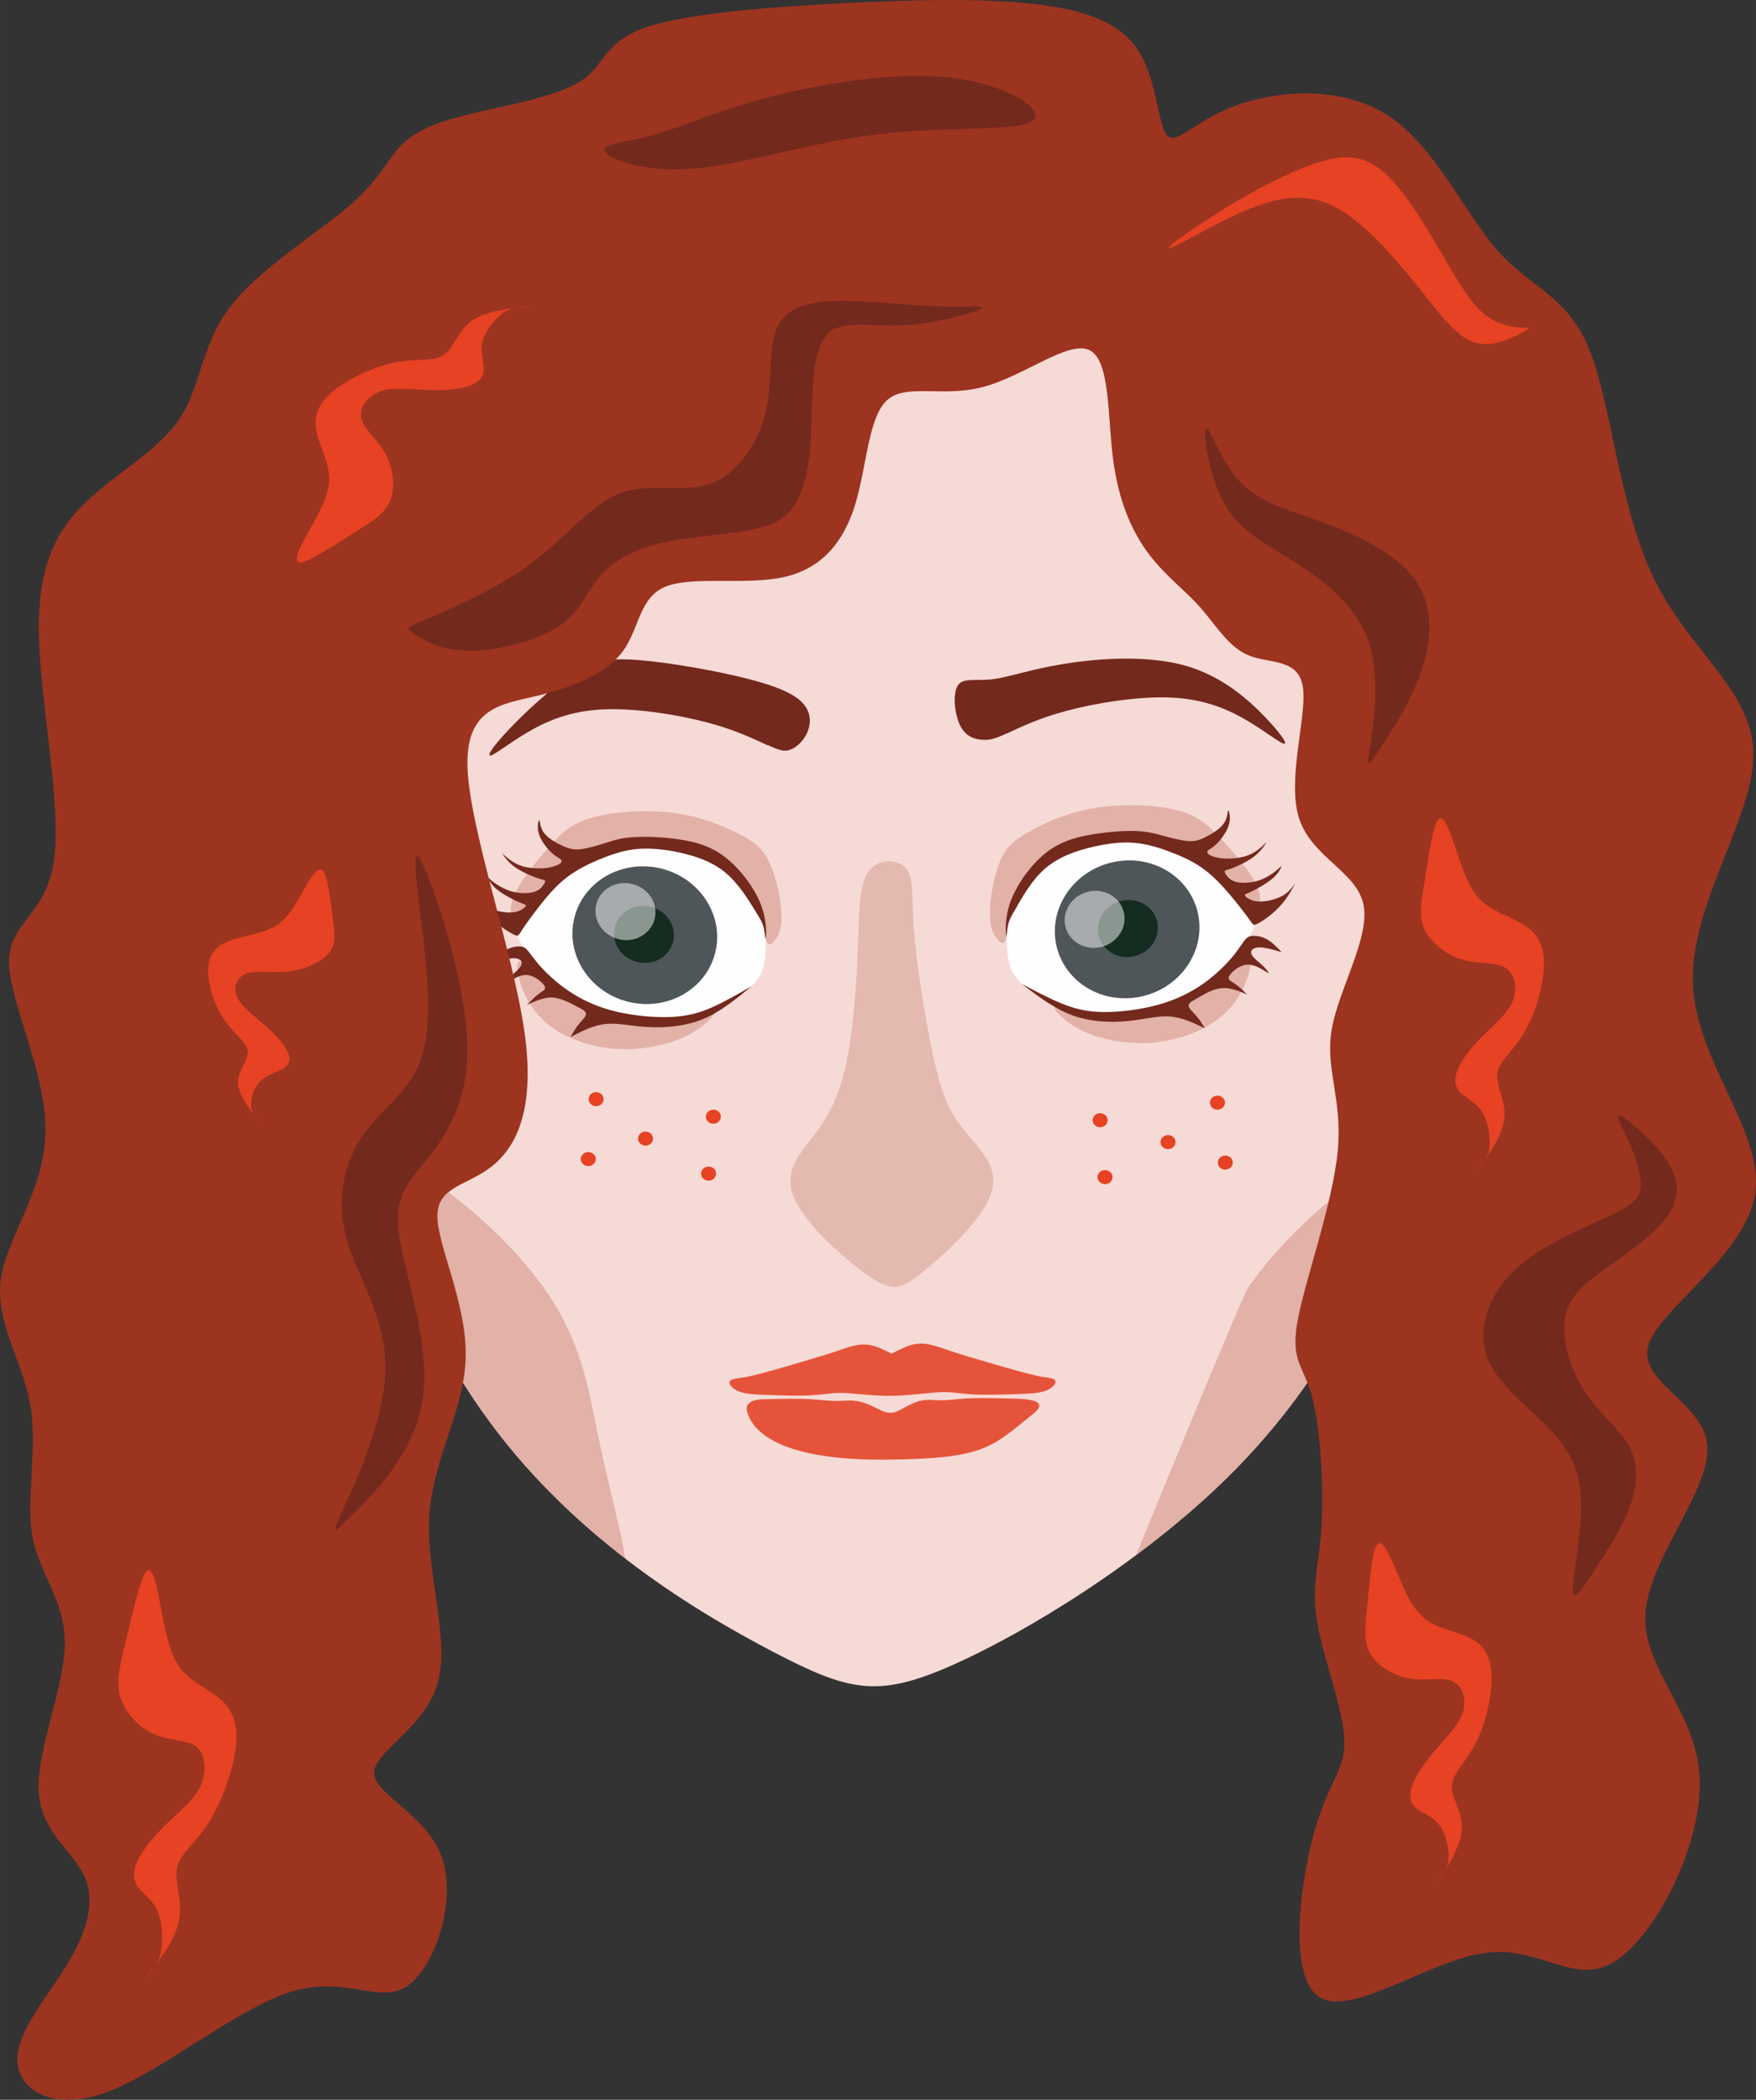 <?xml version="1.0" encoding="UTF-8" standalone="no"?>
<svg
   xmlns:dc="http://purl.org/dc/elements/1.1/"
   xmlns:cc="http://creativecommons.org/ns#"
   xmlns:rdf="http://www.w3.org/1999/02/22-rdf-syntax-ns#"
   xmlns:svg="http://www.w3.org/2000/svg"
   xmlns="http://www.w3.org/2000/svg"
   xmlns:sodipodi="http://sodipodi.sourceforge.net/DTD/sodipodi-0.dtd"
   xmlns:inkscape="http://www.inkscape.org/namespaces/inkscape"
   xml:space="preserve"
   width="149.965mm"
   height="179.34mm"
   version="1.1"
   style="clip-rule:evenodd;fill-rule:evenodd;image-rendering:optimizeQuality;shape-rendering:geometricPrecision;text-rendering:geometricPrecision"
   viewBox="0 0 14996.465 17934.024"
   id="svg104"
   sodipodi:docname="celtycka merida.svg"
   inkscape:version="1.0.1 (3bc2e813f5, 2020-09-07)"><rect x="0" y="0" width="14996.465" height="17934.024" fill="#333333" stroke="none"/><sodipodi:namedview
   pagecolor="#ffffff"
   bordercolor="#666666"
   borderopacity="1"
   objecttolerance="10"
   gridtolerance="10"
   guidetolerance="10"
   inkscape:pageopacity="0"
   inkscape:pageshadow="2"
   inkscape:window-width="1004"
   inkscape:window-height="480"
   id="namedview106"
   showgrid="false"
   inkscape:zoom="1.1162388"
   inkscape:cx="309.36064"
   inkscape:cy="317.20348"
   inkscape:window-x="62"
   inkscape:window-y="0"
   inkscape:window-maximized="0"
   inkscape:current-layer="svg104" />
 <defs
   id="defs4">
  <style
   type="text/css"
   id="style2">
   <![CDATA[
    .fil4 {fill:#FEFEFE}
    .fil9 {fill:#E64223}
    .fil2 {fill:#E5543A}
    .fil0 {fill:#F6DAD6}
    .fil1 {fill:#E4B9AF}
    .fil10 {fill:#9C3420}
    .fil5 {fill:#74291D}
    .fil11 {fill:#74291D}
    .fil6 {fill:#4E565A}
    .fil7 {fill:#152C20}
    .fil8 {fill:#FEFEFE;fill-opacity:0.502}
    .fil3 {fill:#CD877A;fill-opacity:0.502}
   ]]>
  </style>
 </defs>
 <g
   id="Warstwa_x0020_1"
   transform="translate(-6664.833,-2107.325)">
  <path
   class="fil0"
   d="m 19009,5859 c 302,653 524,1597 483,2713 -40,1116 -342,2403 -730,3476 -388,1073 -861,1931 -1601,2665 -740,734 -1747,1345 -2374,1621 -627,276 -873,218 -1513,-115 -639,-334 -1672,-943 -2425,-1964 -753,-1020 -1226,-2451 -1428,-3767 -201,-1316 -131,-2518 96,-3509 227,-992 609,-1774 1213,-2346 604,-572 1430,-935 2367,-1063 937,-129 1984,-24 2810,167 826,191 1430,467 1923,787 493,319 876,682 1178,1335 z"
   id="path7" />
  <path
   class="fil1"
   d="m 14470,10048 c 21,288 88,709 151,1013 62,304 120,491 248,662 129,171 329,327 268,554 -61,227 -384,524 -580,685 -196,161 -266,186 -474,43 -208,-143 -556,-454 -644,-685 -88,-232 82,-384 207,-555 125,-171 205,-360 257,-633 52,-273 77,-629 88,-927 11,-298 8,-536 90,-653 82,-116 250,-110 321,-29 71,81 46,236 67,525 z"
   id="path9" />
  <path
   class="fil2"
   d="m 14887,13679 c -144,-42 -247,-90 -334,-96 -87,-6 -159,29 -215,56 -23,11 -42,21 -59,30 -13,-7 -28,-14 -44,-22 -55,-27 -127,-62 -215,-56 -87,6 -190,54 -334,96 -192,57 -447,136 -638,179 -54,12 -128,12 -148,35 -20,22 15,67 77,91 62,24 150,26 265,30 115,4 257,9 368,1 111,-7 191,-27 308,-16 359,34 379,27 737,-7 117,-11 197,9 308,16 111,7 253,3 368,-1 115,-4 203,-6 265,-30 62,-24 97,-68 77,-91 -20,-22 -93,-22 -148,-35 -184,-42 -462,-128 -638,-179 z"
   id="path11" />
  <path
   class="fil2"
   d="m 14233,14574 c 840,-8 895,-101 1257,-393 151,-122 -76,-126 -194,-129 -115,-3 -257,-7 -368,-1 -111,6 -191,23 -308,13 -162,-13 -262,110 -348,110 -105,0 -192,-120 -389,-104 -117,9 -197,-7 -308,-13 -111,-6 -253,-2 -368,1 -12,0 -193,-9 -162,105 65,238 418,418 1188,411 z"
   id="path13" />
  <g
   id="_2067148965248">
   <path
   class="fil3"
   d="m 12766,10767 c -31,46 -121,135 -265,200 -144,65 -342,107 -536,101 -194,-7 -385,-62 -526,-147 -142,-84 -235,-197 -293,-323 -58,-125 -81,-263 -48,-277 34,-14 124,95 246,190 122,95 276,175 419,224 143,49 274,66 394,75 120,9 228,8 323,-9 95,-18 177,-52 232,-68 55,-15 83,-11 52,35 z"
   id="path15" />
   <path
   class="fil3"
   d="m 13136,9845 c -42,-113 -115,-224 -207,-310 -92,-86 -204,-148 -359,-189 -155,-41 -353,-62 -510,-50 -157,12 -273,57 -387,113 -114,56 -225,123 -311,196 -86,73 -146,153 -192,215 -46,62 -77,106 -97,129 -20,23 -28,24 -38,-10 -10,-34 -22,-105 37,-219 58,-115 187,-274 293,-391 106,-118 190,-194 368,-242 178,-48 450,-67 683,-37 232,31 425,111 558,179 133,68 208,125 265,252 58,128 98,326 100,454 1,127 -36,183 -66,214 -29,31 -50,37 -67,-19 -17,-55 -29,-171 -71,-284 z"
   id="path17" />
   <path
   class="fil4"
   d="m 13203,10190 c 3,-101 2,-225 -49,-353 -52,-128 -155,-260 -336,-360 -182,-100 -442,-168 -674,-163 -232,5 -436,81 -605,223 -169,142 -302,349 -378,454 -76,105 -94,107 -38,189 55,82 184,244 326,359 142,115 297,184 464,230 166,46 344,70 521,45 177,-24 354,-97 480,-167 126,-70 201,-136 241,-208 40,-72 46,-149 49,-250 z"
   id="path19" />
   <path
   class="fil5"
   d="m 13205,10117 c 4,-28 11,-153 -46,-294 -57,-141 -177,-299 -302,-395 -125,-96 -254,-131 -395,-152 -140,-20 -292,-26 -397,-18 -105,7 -163,28 -232,50 -68,22 -147,44 -205,52 -58,7 -95,-1 -151,-25 -56,-25 -131,-66 -167,-115 -36,-49 -34,-107 -40,-108 -6,-1 -21,55 -4,114 17,60 67,124 106,161 39,37 68,48 81,60 13,12 11,25 -11,40 -23,14 -66,29 -127,35 -62,5 -142,1 -205,-22 -64,-23 -112,-65 -136,-86 -24,-21 -24,-21 -8,1 16,22 48,66 105,104 57,39 138,72 186,89 48,16 63,15 64,25 0,10 -14,31 -31,50 -17,19 -36,36 -79,46 -43,9 -111,10 -175,-8 -64,-18 -125,-55 -160,-82 -36,-27 -46,-45 -42,-32 4,13 24,56 77,99 53,43 138,86 187,107 48,21 59,20 58,27 -1,7 -12,21 -35,35 -22,14 -56,26 -109,26 -53,-1 -126,-15 -179,-42 -52,-27 -84,-67 -100,-88 -16,-20 -16,-20 -2,4 14,24 42,71 77,115 35,44 77,86 125,123 48,37 102,70 131,81 28,11 31,0 60,-45 29,-45 85,-123 150,-206 65,-83 139,-170 226,-238 87,-68 185,-116 273,-153 88,-37 165,-64 243,-80 78,-16 157,-21 256,-13 99,8 217,30 319,62 101,32 185,73 255,128 70,55 126,125 170,186 44,62 76,116 104,161 28,45 53,81 66,132 13,52 15,119 19,91 z"
   id="path21" />
   <ellipse
   class="fil6"
   transform="matrix(0.992,0.242,-0.242,0.992,12171.4,10094.6)"
   rx="607"
   ry="574"
   id="ellipse23"
   cx="0"
   cy="0" />
   <path
   class="fil5"
   d="m 13078,10534 c -115,66 -230,132 -337,179 -107,47 -208,74 -344,80 -137,6 -310,-9 -459,-43 -148,-34 -271,-88 -378,-154 -106,-66 -196,-146 -258,-211 -62,-65 -96,-117 -121,-148 -25,-32 -42,-44 -74,-46 -33,-2 -81,6 -125,32 -44,26 -84,71 -124,116 72,-24 144,-48 194,-48 50,0 78,24 66,56 -12,32 -63,72 -94,101 -30,30 -40,49 -49,69 63,-44 127,-87 191,-82 64,5 129,59 148,91 19,32 -9,41 -41,64 -32,23 -70,61 -107,99 72,-32 143,-65 214,-62 71,3 142,41 196,69 54,28 92,45 93,69 2,24 -32,54 -60,88 -28,34 -50,73 -72,112 97,-51 194,-101 299,-112 105,-11 219,18 360,26 142,8 311,-4 463,-64 152,-61 285,-170 419,-279 z"
   id="path25" />
   <ellipse
   class="fil7"
   transform="matrix(0.411,0.1,-0.1,0.411,12164.3,10088.1)"
   rx="607"
   ry="574"
   id="ellipse27"
   cx="0"
   cy="0" />
   <path
   class="fil8"
   d="m 12064,9657 c 138,34 224,166 192,297 -32,130 -169,209 -307,175 -138,-34 -224,-166 -192,-297 32,-130 169,-209 307,-175 z"
   id="path29" />
  </g>
  <path
   class="fil5"
   d="m 13220,8473 c -100,-46 -257,-126 -507,-193 -250,-67 -594,-122 -863,-115 -269,7 -463,77 -631,169 -168,92 -310,207 -357,224 -47,17 0,-62 138,-209 138,-147 367,-361 549,-481 182,-120 316,-144 582,-122 265,22 661,92 928,161 267,69 404,136 470,215 66,80 61,172 29,244 -32,72 -92,125 -143,144 -51,20 -93,7 -193,-39 z"
   id="path32" />
  <g
   id="_2067148953792">
   <path
   class="fil3"
   d="m 15684,10742 c 33,45 126,130 272,190 146,60 346,95 539,81 194,-14 382,-76 521,-166 139,-89 227,-206 281,-333 53,-127 72,-266 37,-279 -34,-13 -121,99 -239,199 -119,99 -270,185 -411,239 -141,54 -272,76 -391,89 -119,13 -228,17 -323,2 -96,-14 -179,-46 -234,-59 -56,-13 -83,-8 -51,37 z"
   id="path34" />
   <path
   class="fil3"
   d="m 15317,9830 c 38,-115 107,-228 196,-317 89,-89 199,-155 352,-202 153,-47 350,-75 508,-69 157,6 275,47 391,99 116,52 229,115 318,185 88,70 151,148 199,208 48,60 81,103 102,125 21,22 29,23 38,-12 9,-35 18,-106 -44,-218 -63,-112 -197,-267 -307,-380 -110,-114 -197,-187 -377,-228 -180,-41 -453,-51 -684,-12 -231,39 -421,126 -551,200 -131,73 -203,132 -256,262 -53,130 -86,330 -83,457 3,127 43,181 73,211 30,30 51,35 66,-21 15,-56 23,-172 61,-287 z"
   id="path36" />
   <path
   class="fil4"
   d="m 15263,10178 c -6,-101 -11,-225 36,-355 47,-130 145,-265 323,-372 178,-106 436,-184 668,-187 232,-4 439,65 612,201 174,136 314,338 394,440 79,102 97,103 45,187 -52,84 -175,251 -312,371 -138,120 -291,194 -455,246 -165,52 -341,82 -519,64 -178,-18 -357,-84 -485,-149 -128,-65 -206,-129 -249,-199 -43,-70 -51,-147 -58,-248 z"
   id="path38" />
   <path
   class="fil5"
   d="m 15259,10105 c -5,-28 -17,-152 35,-295 52,-143 166,-305 287,-406 121,-101 249,-141 389,-166 140,-25 291,-37 396,-33 105,4 164,22 233,41 69,19 148,39 207,44 58,5 95,-4 150,-31 55,-27 128,-71 162,-121 34,-51 30,-108 36,-109 6,-1 23,54 8,114 -15,60 -62,126 -100,165 -38,39 -66,50 -79,63 -13,12 -10,26 13,39 23,13 67,27 128,30 62,3 142,-4 205,-30 63,-25 109,-69 132,-91 23,-22 23,-22 8,1 -15,22 -46,67 -101,108 -55,41 -135,77 -182,95 -48,18 -63,18 -63,28 0,10 15,30 32,49 18,18 37,35 81,43 44,8 111,6 174,-14 63,-20 122,-59 157,-88 35,-29 45,-47 41,-34 -4,13 -22,57 -73,101 -51,45 -135,91 -183,114 -47,23 -58,22 -57,29 1,7 13,21 36,34 23,13 57,24 110,22 53,-3 125,-20 177,-49 51,-29 82,-70 97,-91 15,-21 15,-21 2,3 -13,24 -39,72 -73,118 -33,46 -74,89 -121,128 -47,39 -100,73 -128,85 -28,12 -31,1 -62,-42 -31,-44 -89,-120 -157,-201 -68,-81 -145,-165 -234,-230 -89,-65 -189,-109 -279,-143 -89,-34 -167,-58 -246,-71 -79,-13 -158,-15 -256,-3 -98,12 -216,38 -316,73 -100,35 -182,80 -250,137 -68,58 -121,129 -163,192 -42,63 -72,119 -98,164 -27,46 -50,83 -61,135 -11,52 -10,119 -16,91 z"
   id="path40" />
   <ellipse
   class="fil6"
   transform="matrix(-0.983,0.277,0.277,0.983,16290.9,10044.7)"
   rx="607"
   ry="574"
   id="ellipse42"
   cx="0"
   cy="0" />
   <path
   class="fil5"
   d="m 15401,10516 c 117,62 234,124 343,167 109,43 210,67 347,68 137,1 310,-20 457,-60 147,-40 268,-98 372,-168 104,-70 191,-153 250,-220 59,-67 91,-120 115,-153 24,-33 40,-45 72,-49 32,-3 81,3 126,28 45,25 87,68 128,111 -73,-22 -146,-43 -195,-41 -50,2 -77,27 -64,58 13,31 66,69 97,98 31,29 42,48 52,67 -65,-41 -130,-83 -194,-75 -64,8 -127,64 -144,96 -18,32 10,41 43,63 33,22 72,58 110,95 -73,-30 -145,-60 -216,-54 -71,5 -140,46 -193,76 -53,30 -90,48 -91,72 -1,24 34,52 63,86 29,33 53,71 76,109 -99,-47 -197,-94 -303,-101 -106,-7 -218,26 -359,39 -141,14 -311,8 -465,-47 -154,-55 -291,-159 -429,-264 z"
   id="path44" />
   <ellipse
   class="fil7"
   transform="matrix(-0.407,0.115,0.115,0.407,16297.7,10037.9)"
   rx="607"
   ry="574"
   id="ellipse46"
   cx="0"
   cy="0" />
   <path
   class="fil8"
   d="m 15947,9726 c -136,39 -218,174 -181,303 36,129 177,202 313,164 136,-39 218,-174 181,-303 -36,-129 -177,-202 -313,-164 z"
   id="path48" />
  </g>
  <path
   class="fil5"
   d="m 15264,8372 c 100,-46 257,-126 507,-193 250,-67 594,-122 863,-115 269,7 463,77 631,169 168,92 310,207 357,224 47,17 0,-62 -138,-209 -138,-147 -367,-361 -691,-454 -324,-93 -742,-65 -1039,-17 -297,48 -474,115 -616,132 -142,17 -249,-17 -294,54 -45,71 -27,247 22,344 50,97 131,116 193,119 62,3 104,-9 204,-55 z"
   id="path51" />
  <path
   class="fil3"
   d="m 12002,15417 c -400,-309 -806,-692 -1152,-1161 -444,-602 -791,-1348 -1043,-2128 76,-77 211,-99 421,1 325,156 831,607 1115,1026 284,420 346,808 418,1160 72,351 154,665 206,903 16,75 29,142 36,199 z"
   id="path53" />
  <path
   class="fil3"
   d="m 18770,12028 c -79,-25 -188,-15 -333,55 -325,156 -831,607 -1115,1026 -56,84 -946,2254 -953,2280 277,-207 549,-434 792,-675 740,-734 1213,-1593 1601,-2665 l 7,-21 z"
   id="path55" />
  <g
   id="_2067148952096">
   <ellipse
   class="fil9"
   cx="16640"
   cy="11862"
   rx="64"
   ry="60"
   id="ellipse57" />
   <ellipse
   class="fil9"
   cx="17062"
   cy="11525"
   rx="64"
   ry="60"
   id="ellipse59" />
   <ellipse
   class="fil9"
   cx="17129"
   cy="12037"
   rx="64"
   ry="60"
   id="ellipse61" />
   <ellipse
   class="fil9"
   cx="16060"
   cy="11675"
   rx="64"
   ry="60"
   id="ellipse63" />
   <ellipse
   class="fil9"
   cx="16102"
   cy="12161"
   rx="64"
   ry="60"
   id="ellipse65" />
  </g>
  <g
   id="_2067148948416">
   <ellipse
   class="fil9"
   cx="12178"
   cy="11832"
   rx="64"
   ry="60"
   id="ellipse68" />
   <ellipse
   class="fil9"
   cx="11756"
   cy="11495"
   rx="64"
   ry="60"
   id="ellipse70" />
   <ellipse
   class="fil9"
   cx="11689"
   cy="12007"
   rx="64"
   ry="60"
   id="ellipse72" />
   <ellipse
   class="fil9"
   cx="12757"
   cy="11645"
   rx="64"
   ry="60"
   id="ellipse74" />
   <ellipse
   class="fil9"
   cx="12716"
   cy="12131"
   rx="64"
   ry="60"
   id="ellipse76" />
  </g>
  <path
   class="fil10"
   d="m 15967,5097 c -179,-84 -561,225 -908,316 -347,91 -658,-35 -819,113 -162,148 -173,571 -273,894 -100,323 -288,546 -611,617 -323,70 -781,-12 -1008,81 -227,93 -222,361 -365,553 -142,192 -432,308 -734,380 -302,72 -616,99 -591,628 25,529 388,1560 485,2236 97,675 -73,995 -283,1158 -210,163 -460,169 -460,421 1,252 252,749 242,1204 -10,455 -281,868 -311,1356 -30,488 181,1052 70,1434 -112,382 -546,582 -541,765 5,184 450,351 579,720 129,369 -59,938 -297,1097 -238,159 -526,-94 -989,48 -463,142 -1102,680 -1568,855 -466,175 -760,-13 -772,-260 -12,-247 258,-552 429,-834 170,-282 241,-540 141,-752 -100,-211 -370,-376 -388,-722 -18,-347 217,-875 223,-1251 6,-376 -217,-599 -276,-922 -59,-323 47,-746 -18,-1122 -65,-376 -300,-705 -253,-1069 47,-364 376,-764 382,-1269 6,-505 -311,-1116 -312,-1451 0,-335 316,-395 384,-859 68,-464 -114,-1333 -128,-1920 -14,-587 138,-892 397,-1142 258,-250 623,-443 805,-717 182,-273 182,-626 429,-952 247,-326 740,-626 1016,-863 276,-238 335,-414 464,-537 129,-123 329,-194 629,-264 300,-70 699,-141 896,-273 197,-132 191,-326 537,-449 347,-123 1046,-176 1668,-209 623,-32 1169,-44 1607,0 438,44 767,144 934,392 167,248 173,644 252,735 79,91 232,-123 585,-253 353,-130 905,-177 1307,87 402,264 655,840 937,1157 282,317 593,376 781,846 188,470 253,1351 555,1962 303,611 843,952 843,1492 0,540 -540,1281 -517,1950 23,670 611,1269 532,1797 -79,529 -825,987 -913,1301 -88,314 482,485 505,861 23,376 -499,957 -529,1427 -29,470 435,828 463,1399 29,571 -378,1355 -725,1571 -347,216 -635,-137 -1107,-73 -472,63 -1129,542 -1407,382 -278,-160 -178,-959 -55,-1405 124,-446 272,-538 260,-802 -12,-264 -183,-701 -234,-1007 -51,-306 19,-482 39,-819 20,-337 -10,-836 -82,-1102 -72,-266 -185,-299 -123,-643 62,-344 300,-1000 343,-1451 43,-451 -110,-698 -51,-1041 59,-344 329,-784 271,-1066 -58,-282 -444,-405 -550,-737 -106,-332 69,-872 33,-1119 -36,-247 -283,-200 -459,-270 -176,-70 -282,-258 -417,-411 -135,-153 -300,-270 -441,-458 -141,-188 -258,-446 -305,-814 -47,-367 -23,-843 -203,-927 z"
   id="path79" />
  <path
   class="fil11"
   d="m 16963,5768 c -24,35 23,411 164,652 141,241 376,347 623,505 247,159 505,370 605,670 100,300 41,687 12,881 -29,194 -29,194 65,53 94,-141 282,-423 376,-705 94,-282 94,-564 -70,-781 -164,-217 -493,-370 -781,-476 -288,-106 -535,-164 -705,-347 -170,-182 -264,-488 -288,-452 z"
   id="path81" />
  <path
   class="fil11"
   d="m 10261,9463 c 100,182 370,981 393,1528 23,547 -201,843 -365,1045 -164,202 -266,311 -211,652 55,340 267,911 196,1373 -71,461 -427,813 -604,989 -178,176 -178,176 -60,-83 117,-258 352,-775 347,-1204 -6,-429 -253,-769 -338,-1096 -85,-326 -9,-639 144,-862 153,-223 382,-357 485,-618 103,-261 79,-649 32,-1060 -47,-411 -117,-846 -18,-664 z"
   id="path83" />
  <path
   class="fil11"
   d="m 15477,3143 c 135,-88 -194,-311 -676,-370 -482,-59 -1116,47 -1568,164 -452,117 -722,247 -969,317 -247,70 -470,82 -434,147 36,64 332,182 761,146 429,-35 991,-223 1571,-293 580,-70 1180,-23 1315,-111 z"
   id="path85" />
  <path
   class="fil11"
   d="m 15042,4746 c -65,35 -394,129 -681,141 -288,12 -535,-59 -652,100 -117,159 -106,546 -117,816 -12,270 -47,423 -104,546 -57,123 -137,217 -348,270 -211,53 -555,65 -815,123 -260,59 -436,164 -548,300 -112,135 -159,300 -352,423 -194,123 -535,206 -775,200 -241,-6 -382,-100 -452,-147 -70,-47 -70,-47 123,-129 194,-82 582,-247 881,-470 300,-223 511,-505 758,-599 247,-94 529,0 758,-76 229,-76 405,-323 476,-582 70,-258 35,-529 88,-705 53,-176 194,-258 446,-276 253,-18 617,29 899,41 282,12 482,-12 417,24 z"
   id="path87" />
  <path
   class="fil11"
   d="m 20890,12006 c 109,159 126,305 38,452 -88,147 -282,294 -470,426 -188,132 -370,250 -420,443 -50,194 32,464 159,661 126,197 297,320 379,470 82,150 76,326 12,508 -65,182 -188,370 -294,535 -106,164 -194,305 -197,188 -3,-117 79,-493 70,-767 -9,-273 -109,-443 -279,-620 -170,-176 -411,-358 -505,-561 -94,-203 -41,-426 65,-599 106,-173 264,-297 458,-405 194,-109 423,-203 567,-276 144,-73 203,-126 205,-231 2,-104 -52,-260 -111,-389 -59,-129 -122,-232 -54,-198 68,34 268,204 377,363 z"
   id="path89" />
  <path
   class="fil9"
   d="m 16826,4144 c 144,-76 350,-194 564,-273 214,-79 438,-120 675,3 238,123 490,411 687,655 197,244 338,443 493,499 156,56 326,-32 411,-76 85,-44 85,-44 15,-47 -70,-3 -211,-9 -344,-126 -132,-117 -256,-347 -399,-590 -144,-244 -308,-502 -470,-631 -162,-129 -320,-129 -529,-65 -209,65 -467,194 -711,338 -244,144 -473,303 -546,364 -73,62 9,26 153,-50 z"
   id="path91" />
  <path
   class="fil9"
   d="m 9419,9542 c 44,38 65,235 84,380 19,145 37,239 -24,319 -60,79 -198,144 -338,162 -140,18 -280,-12 -367,18 -87,29 -119,117 -85,198 34,81 134,154 222,231 88,76 164,156 201,222 37,66 34,119 -15,154 -48,35 -142,53 -203,109 -60,56 -87,150 -85,210 1,60 31,87 53,110 22,24 37,44 44,54 7,10 7,10 -46,-53 -53,-63 -159,-189 -163,-297 -4,-107 93,-195 84,-275 -9,-79 -123,-150 -207,-275 -84,-125 -137,-304 -131,-429 6,-125 70,-195 182,-238 112,-43 270,-57 380,-119 110,-62 172,-170 236,-285 65,-115 132,-235 176,-197 z"
   id="path93" />
  <path
   class="fil9"
   d="m 18951,9102 c -47,47 -85,312 -116,507 -32,195 -57,321 -4,436 53,115 185,219 323,259 137,40 280,17 364,67 84,50 108,174 68,280 -41,106 -146,194 -241,287 -94,93 -177,192 -220,278 -42,86 -44,158 1,211 45,54 137,89 193,172 55,83 73,214 67,296 -7,82 -38,114 -62,144 -24,29 -40,56 -49,69 -8,13 -8,13 50,-67 58,-80 174,-239 188,-384 14,-145 -75,-277 -60,-383 16,-107 136,-189 230,-349 94,-160 162,-397 167,-568 5,-170 -53,-274 -161,-345 -108,-71 -264,-110 -369,-207 -104,-97 -157,-252 -211,-415 -55,-163 -111,-335 -159,-288 z"
   id="path95" />
  <path
   class="fil9"
   d="m 18427,15297 c -44,51 -65,313 -84,507 -19,194 -37,319 24,425 60,106 198,192 338,215 140,24 280,-16 367,24 87,39 119,157 85,264 -34,108 -134,206 -222,308 -88,102 -164,208 -201,296 -37,88 -34,159 15,206 48,47 142,71 203,145 60,74 87,200 85,280 -1,80 -31,116 -53,147 -22,31 -37,59 -44,72 -7,14 -7,14 46,-71 53,-84 159,-253 163,-396 4,-143 -93,-260 -84,-366 9,-106 123,-200 207,-366 84,-166 137,-405 131,-572 -6,-166 -70,-260 -182,-317 -112,-57 -270,-76 -380,-159 -110,-82 -172,-227 -236,-380 -65,-153 -132,-313 -176,-262 z"
   id="path97" />
  <path
   class="fil9"
   d="m 9226,6911 c 67,3 287,-142 451,-246 165,-104 274,-168 320,-280 46,-113 29,-274 -38,-399 -67,-124 -185,-211 -208,-304 -22,-92 50,-190 156,-230 106,-40 244,-21 379,-15 135,7 265,2 357,-24 92,-25 146,-71 153,-138 7,-67 -32,-156 -11,-249 22,-93 104,-191 168,-240 64,-48 110,-47 148,-49 38,-2 69,-7 84,-10 15,-3 15,-3 -84,8 -99,10 -297,31 -412,115 -115,85 -148,233 -237,291 -89,58 -233,26 -416,62 -183,37 -404,142 -531,249 -128,107 -162,216 -138,339 24,123 106,260 109,397 3,137 -73,275 -154,420 -81,145 -166,297 -98,300 z"
   id="path99" />
  <path
   class="fil9"
   d="m 7918,15524 c -52,50 -120,352 -173,574 -53,222 -93,365 -53,501 40,136 161,266 294,323 133,57 279,41 357,105 78,64 89,208 37,327 -52,119 -168,212 -273,312 -105,100 -199,207 -251,302 -52,95 -62,178 -22,243 39,65 128,112 173,212 46,100 50,251 34,345 -16,93 -51,128 -78,160 -27,32 -47,61 -56,75 -10,14 -10,14 57,-73 67,-87 201,-261 231,-427 30,-166 -44,-324 -17,-445 28,-122 157,-207 269,-383 112,-176 207,-444 231,-639 24,-195 -23,-319 -122,-409 -100,-90 -252,-146 -346,-266 -94,-119 -128,-301 -165,-493 -36,-192 -74,-394 -126,-344 z"
   id="path101" />
 </g>
</svg>
